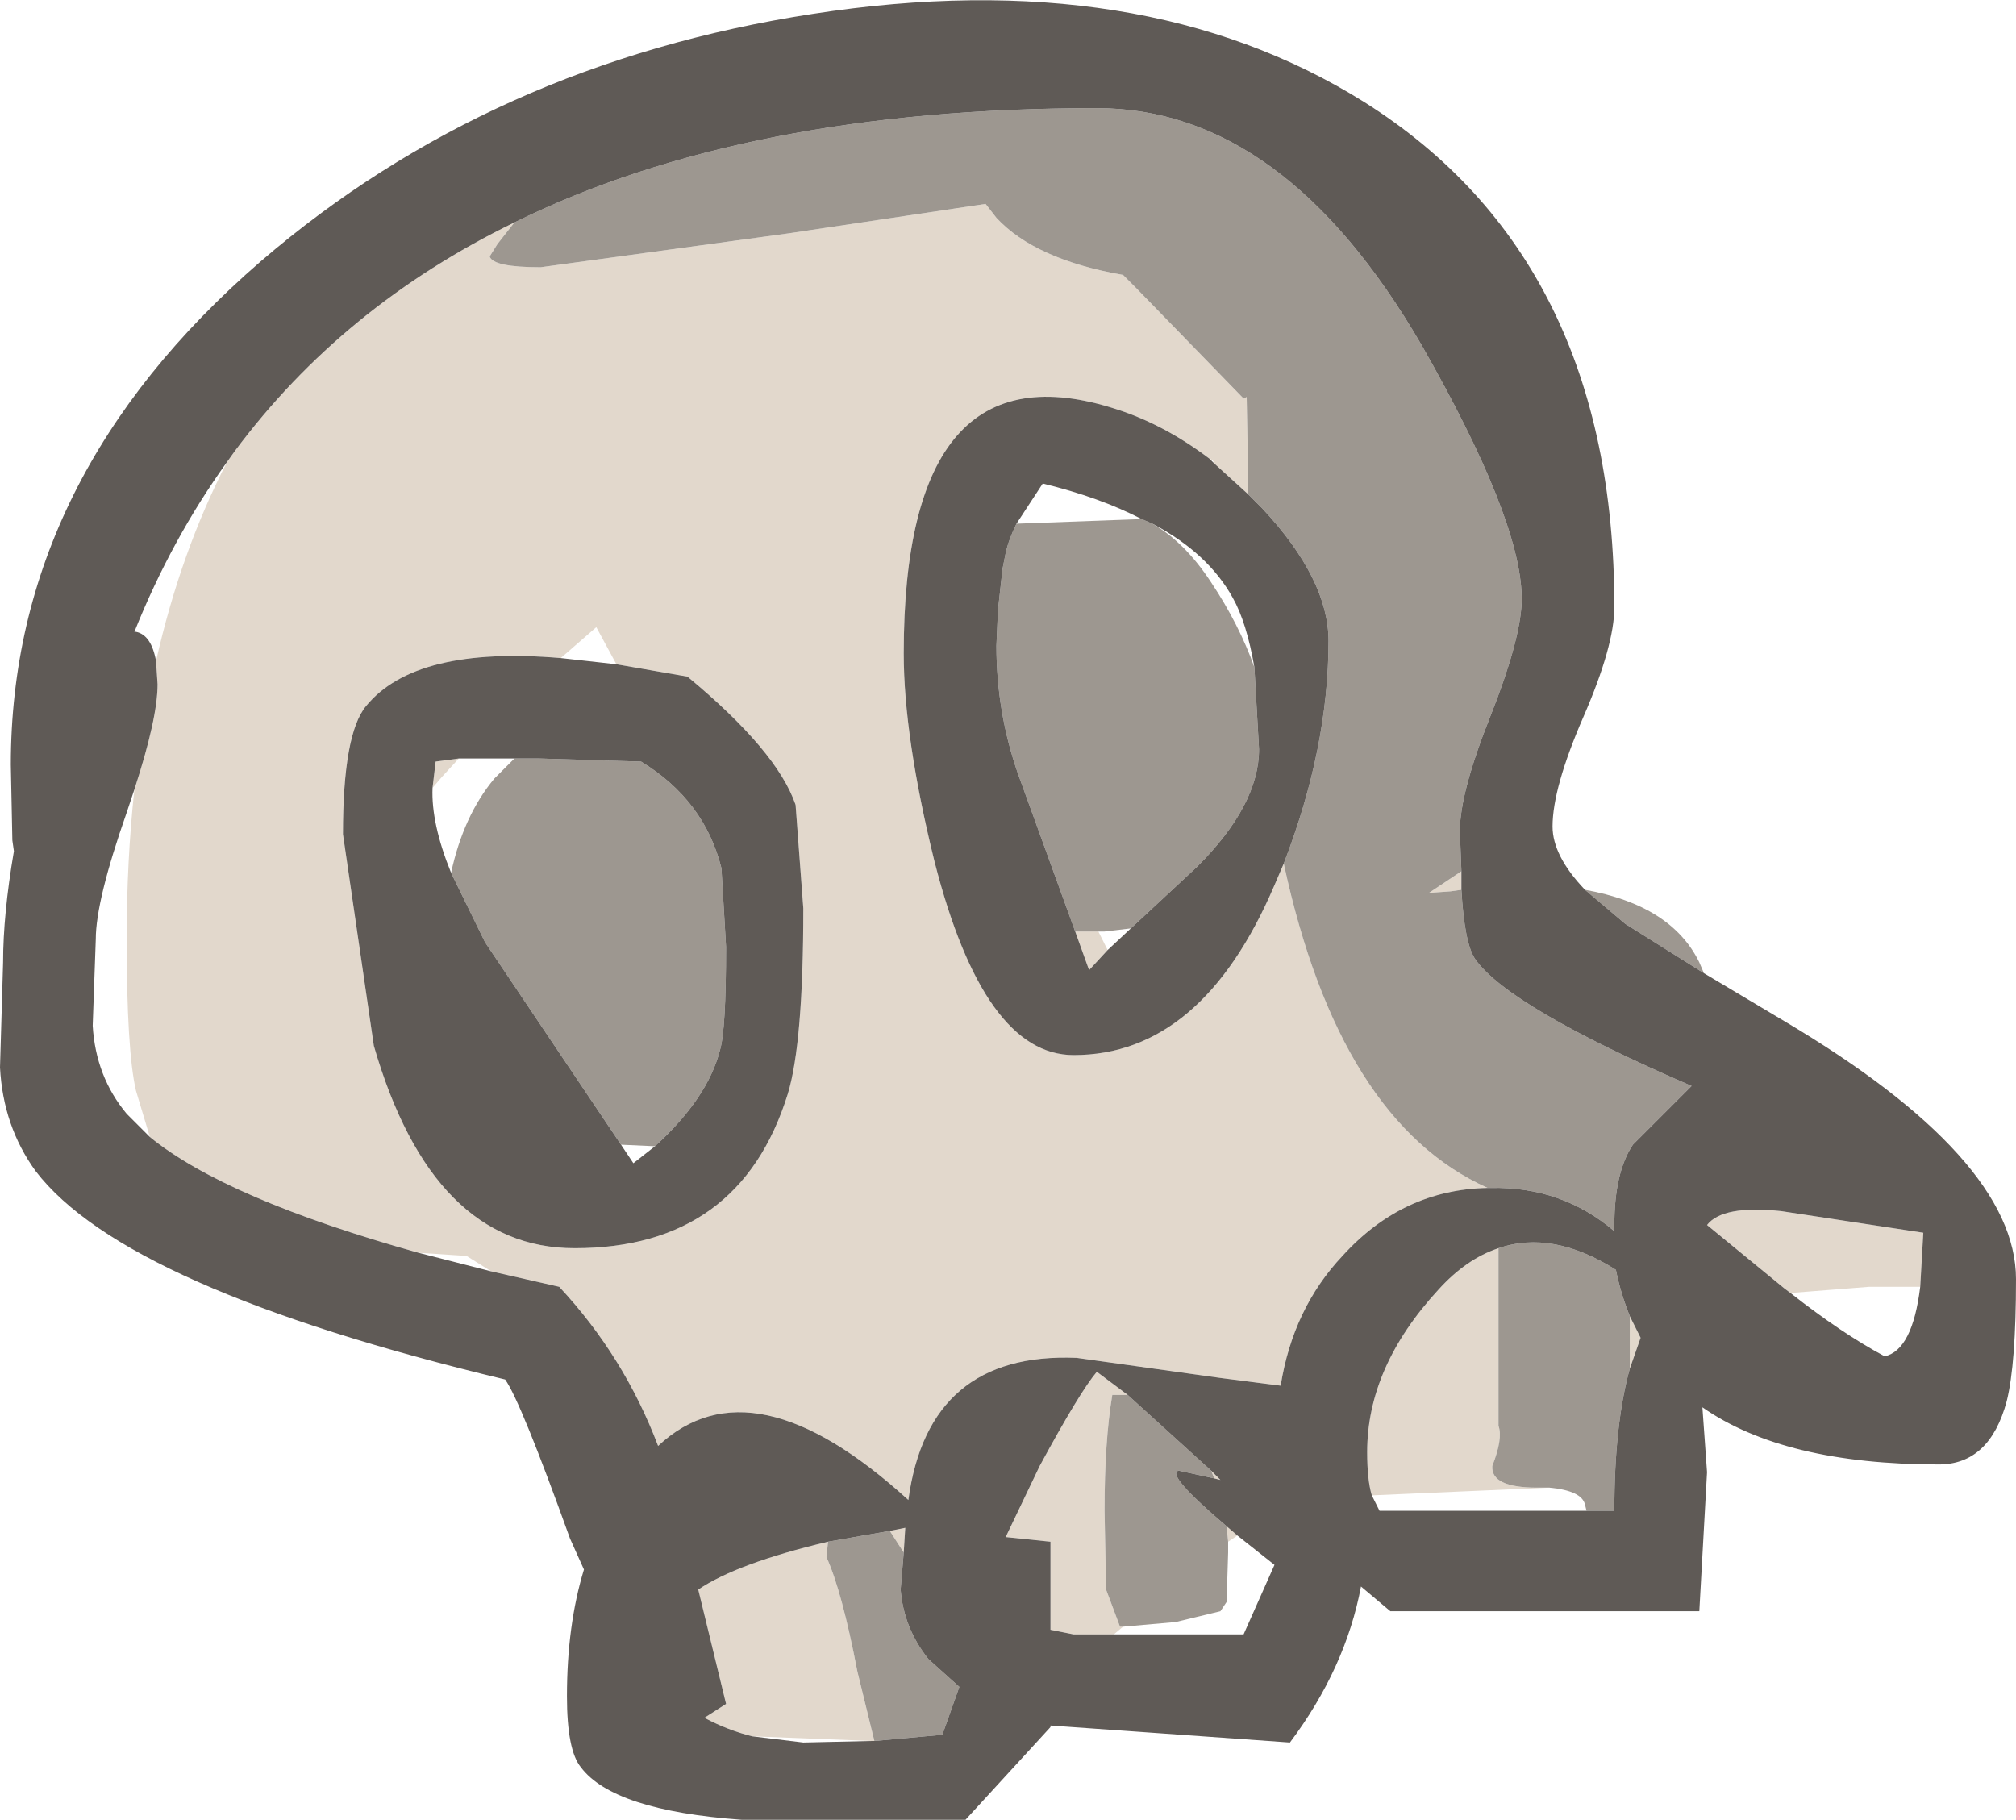 <?xml version="1.0" encoding="UTF-8" standalone="no"?>
<svg xmlns:ffdec="https://www.free-decompiler.com/flash" xmlns:xlink="http://www.w3.org/1999/xlink" ffdec:objectType="shape" height="58.9px" width="65.25px" xmlns="http://www.w3.org/2000/svg">
  <g transform="matrix(1.0, 0.0, 0.0, 1.0, 0.0, 0.0)">
    <path d="M34.8 30.15 L35.55 30.15 35.85 30.75 35.25 31.4 34.8 30.15 M16.65 7.2 L16.1 7.9 15.85 8.3 Q15.95 8.65 17.5 8.65 L25.55 7.55 31.9 6.6 32.25 7.05 Q33.5 8.4 36.35 8.9 L36.75 9.3 40.25 12.9 40.35 12.85 40.4 15.55 40.4 16.0 39.3 15.0 39.25 14.9 39.15 14.85 Q37.7 13.75 36.15 13.25 29.25 11.0 29.25 21.15 29.25 23.85 30.25 27.9 31.85 34.15 34.75 34.15 38.9 34.15 41.25 28.65 L41.55 27.95 Q43.35 36.3 48.15 38.45 45.4 38.5 43.45 40.65 41.85 42.35 41.45 44.85 L39.5 44.6 34.85 43.95 Q30.05 43.75 29.4 48.55 24.35 43.95 21.3 46.8 20.2 43.9 18.1 41.65 L15.9 41.15 15.1 40.65 13.55 40.55 Q7.3 38.8 4.85 36.8 L4.4 35.3 Q4.1 34.0 4.1 30.4 4.1 27.85 4.35 25.55 5.1 23.25 5.1 22.15 L5.05 21.4 Q5.85 17.85 7.35 14.95 L7.6 14.6 Q11.1 9.9 16.65 7.2 M47.3 28.8 L46.95 28.85 46.25 28.9 47.3 28.2 47.3 28.8 M44.4 48.4 Q44.25 47.9 44.25 47.0 44.25 44.25 46.55 41.75 47.45 40.75 48.5 40.4 L48.5 46.15 Q48.65 46.55 48.3 47.45 48.25 48.15 49.75 48.15 L50.15 48.15 44.4 48.4 M52.75 42.6 L53.1 43.3 52.75 44.3 52.75 42.6 M62.15 41.65 L60.5 41.65 57.95 41.85 57.75 41.7 55.25 39.65 Q55.75 39.0 57.65 39.2 L62.25 39.9 62.15 41.65 M19.95 21.5 L19.3 20.3 18.15 21.3 Q13.45 20.9 11.85 22.85 11.1 23.75 11.1 27.0 L12.1 33.85 Q14.0 40.4 18.6 40.4 23.95 40.4 25.5 35.4 26.0 33.75 26.0 29.4 L25.75 26.05 Q25.15 24.3 22.25 21.9 L19.95 21.5 M14.0 25.5 L14.1 24.65 14.85 24.55 14.3 25.15 14.0 25.5 M36.5 45.15 L36.0 45.15 Q35.75 46.65 35.75 48.9 L35.8 51.45 36.25 52.65 36.35 52.65 36.05 52.9 34.75 52.9 34.0 52.75 34.0 49.9 32.55 49.75 33.65 47.45 Q34.95 45.05 35.5 44.4 L36.5 45.15 M39.75 49.9 L39.7 49.4 40.05 49.7 39.75 49.9 M39.3 47.85 L39.2 47.6 39.5 47.9 39.3 47.85 M29.25 50.25 L28.8 49.55 29.3 49.45 29.25 50.25 M26.8 49.9 L26.75 50.4 Q27.25 51.5 27.75 54.1 L28.3 56.35 28.2 56.35 24.35 56.2 Q23.55 56.0 22.8 55.6 L23.5 55.15 22.6 51.45 Q23.85 50.6 26.8 49.9" fill="#e2d8cc" fill-rule="evenodd" stroke="none"/>
    <path d="M51.3 28.8 Q54.1 29.3 55.0 31.15 L55.15 31.5 52.6 29.9 51.3 28.8 M40.6 21.6 L40.75 24.25 Q40.75 26.05 38.75 28.05 L36.6 30.05 35.75 30.15 35.55 30.15 34.8 30.15 32.95 25.05 Q32.25 23.05 32.25 20.9 L32.3 19.75 32.45 18.4 32.55 17.9 Q32.65 17.45 32.9 16.95 L36.95 16.8 37.3 16.95 Q38.35 17.55 39.2 18.85 40.1 20.2 40.6 21.6 M16.65 7.2 Q24.15 3.5 35.5 3.5 41.55 3.5 46.0 11.15 49.2 16.75 49.25 19.3 L49.25 19.5 Q49.2 20.75 48.25 23.15 47.25 25.65 47.25 26.9 L47.3 28.2 46.25 28.9 46.95 28.85 47.3 28.8 Q47.4 30.55 47.75 31.05 48.85 32.6 54.75 35.15 L52.85 37.05 Q52.25 37.95 52.25 39.65 L52.25 39.85 Q50.55 38.4 48.25 38.45 L48.15 38.45 Q43.35 36.3 41.55 27.95 43.0 24.2 43.0 20.75 43.0 18.75 40.85 16.45 L40.4 16.0 40.4 15.55 40.35 12.85 40.25 12.9 36.75 9.3 36.35 8.9 Q33.5 8.4 32.25 7.05 L31.9 6.6 25.55 7.55 17.5 8.65 Q15.95 8.65 15.85 8.3 L16.1 7.9 16.65 7.2 M50.15 48.15 L49.75 48.15 Q48.25 48.15 48.3 47.45 48.65 46.55 48.5 46.15 L48.5 40.4 Q50.25 39.8 52.3 41.1 52.45 41.85 52.75 42.6 L52.75 44.3 Q52.25 46.1 52.25 48.9 L51.35 48.9 51.3 48.7 Q51.2 48.25 50.15 48.15 M16.65 24.55 L17.45 24.55 20.75 24.65 Q22.8 25.9 23.35 28.1 L23.5 30.65 Q23.5 33.35 23.3 34.0 22.9 35.55 21.2 37.1 L20.1 37.05 15.7 30.5 14.6 28.25 Q15.0 26.4 16.0 25.2 L16.65 24.55 M36.35 52.65 L36.25 52.65 35.8 51.45 35.75 48.9 Q35.75 46.65 36.0 45.15 L36.5 45.15 39.2 47.6 39.3 47.85 38.15 47.6 Q37.7 47.7 39.7 49.4 L39.75 49.9 39.75 50.25 39.7 51.85 39.5 52.15 38.05 52.5 36.35 52.65 M29.25 50.25 L29.15 51.45 Q29.25 52.7 30.05 53.7 L31.05 54.6 30.5 56.15 28.3 56.35 27.75 54.1 Q27.25 51.5 26.75 50.4 L26.8 49.9 28.8 49.55 29.25 50.25" fill="#9d9790" fill-rule="evenodd" stroke="none"/>
    <path d="M55.15 31.5 L57.75 33.05 Q65.25 37.5 65.25 41.4 65.25 44.15 64.95 45.35 64.4 47.4 62.75 47.4 57.75 47.4 55.1 45.55 L55.25 47.65 55.0 52.15 45.0 52.15 44.05 51.35 Q43.55 54.0 41.75 56.4 L34.0 55.85 34.0 55.9 31.25 58.9 24.0 58.9 Q19.85 58.6 18.8 57.2 18.35 56.65 18.35 54.9 18.35 52.6 18.9 50.8 L18.45 49.8 Q16.85 45.35 16.35 44.65 4.05 41.7 1.15 37.9 0.1 36.45 0.0 34.55 L0.1 31.15 Q0.1 29.6 0.45 27.55 L0.4 27.2 0.35 24.75 Q0.35 15.45 8.45 8.45 15.9 2.05 26.3 0.45 36.95 -1.2 44.15 3.3 52.25 8.4 52.25 19.65 52.25 20.9 51.25 23.2 50.25 25.5 50.25 26.75 50.25 27.7 51.3 28.8 L52.6 29.9 55.15 31.5 M36.6 30.05 L38.75 28.05 Q40.75 26.05 40.75 24.25 L40.6 21.6 Q40.35 20.15 39.9 19.35 39.1 17.9 37.3 16.95 L36.95 16.8 Q35.6 16.1 33.75 15.65 L32.9 16.95 Q32.65 17.45 32.55 17.9 L32.45 18.4 32.3 19.75 32.25 20.9 Q32.25 23.05 32.95 25.05 L34.8 30.15 35.25 31.4 35.85 30.75 36.6 30.05 M47.3 28.2 L47.25 26.9 Q47.25 25.65 48.25 23.15 49.2 20.75 49.25 19.5 L49.25 19.3 Q49.2 16.75 46.0 11.15 41.55 3.5 35.5 3.5 24.15 3.5 16.65 7.2 11.1 9.9 7.6 14.6 L7.35 14.95 Q5.55 17.45 4.35 20.45 L4.4 20.45 Q4.9 20.55 5.05 21.4 L5.1 22.15 Q5.1 23.25 4.35 25.55 L4.1 26.3 Q3.1 29.15 3.1 30.4 L3.0 33.2 Q3.1 34.85 4.1 36.05 L4.85 36.8 Q7.3 38.8 13.55 40.55 L15.9 41.15 18.1 41.65 Q20.2 43.9 21.3 46.8 24.35 43.95 29.4 48.55 30.05 43.75 34.85 43.95 L39.5 44.6 41.45 44.85 Q41.85 42.35 43.45 40.65 45.4 38.5 48.15 38.45 L48.25 38.45 Q50.55 38.4 52.25 39.85 L52.25 39.65 Q52.25 37.95 52.85 37.05 L54.75 35.15 Q48.85 32.6 47.75 31.05 47.4 30.55 47.3 28.8 L47.3 28.2 M40.4 16.0 L40.85 16.45 Q43.0 18.75 43.0 20.75 43.0 24.2 41.55 27.95 L41.25 28.65 Q38.9 34.15 34.75 34.15 31.85 34.15 30.25 27.9 29.25 23.85 29.25 21.15 29.25 11.0 36.15 13.25 37.7 13.75 39.15 14.85 L39.3 15.0 40.4 16.0 M48.5 40.4 Q47.45 40.75 46.55 41.75 44.25 44.25 44.25 47.0 44.25 47.9 44.4 48.4 L44.65 48.9 45.0 48.9 51.35 48.9 52.25 48.9 Q52.25 46.1 52.75 44.3 L53.1 43.3 52.75 42.6 Q52.45 41.85 52.3 41.1 50.25 39.8 48.5 40.4 M62.15 41.65 L62.25 39.9 57.65 39.2 Q55.75 39.0 55.25 39.65 L57.75 41.7 57.95 41.85 Q59.6 43.15 61.0 43.9 61.9 43.7 62.15 41.65 M18.15 21.3 L19.95 21.5 22.25 21.9 Q25.15 24.3 25.75 26.05 L26.0 29.4 Q26.0 33.75 25.5 35.4 23.95 40.4 18.6 40.4 14.0 40.4 12.1 33.85 L11.1 27.0 Q11.1 23.75 11.85 22.85 13.45 20.9 18.15 21.3 M21.2 37.1 Q22.9 35.55 23.3 34.0 23.5 33.35 23.5 30.65 L23.35 28.1 Q22.8 25.9 20.75 24.65 L17.45 24.55 16.65 24.55 14.85 24.55 14.1 24.65 14.0 25.5 Q13.95 26.65 14.6 28.25 L15.7 30.5 20.1 37.05 20.5 37.65 21.2 37.1 M36.5 45.15 L35.5 44.4 Q34.95 45.05 33.65 47.45 L32.55 49.75 34.0 49.9 34.0 52.75 34.75 52.9 36.05 52.9 40.25 52.9 41.25 50.65 40.05 49.7 39.7 49.4 Q37.7 47.7 38.15 47.6 L39.3 47.85 39.5 47.9 39.2 47.6 36.5 45.15 M28.3 56.35 L30.5 56.15 31.05 54.6 30.05 53.7 Q29.25 52.7 29.15 51.45 L29.25 50.25 29.3 49.45 28.8 49.55 26.8 49.9 Q23.85 50.6 22.6 51.45 L23.5 55.15 22.8 55.6 Q23.55 56.0 24.35 56.2 L26.0 56.4 28.2 56.35 28.3 56.35" fill="#5f5a56" fill-rule="evenodd" stroke="none"/>
  </g>
</svg>
